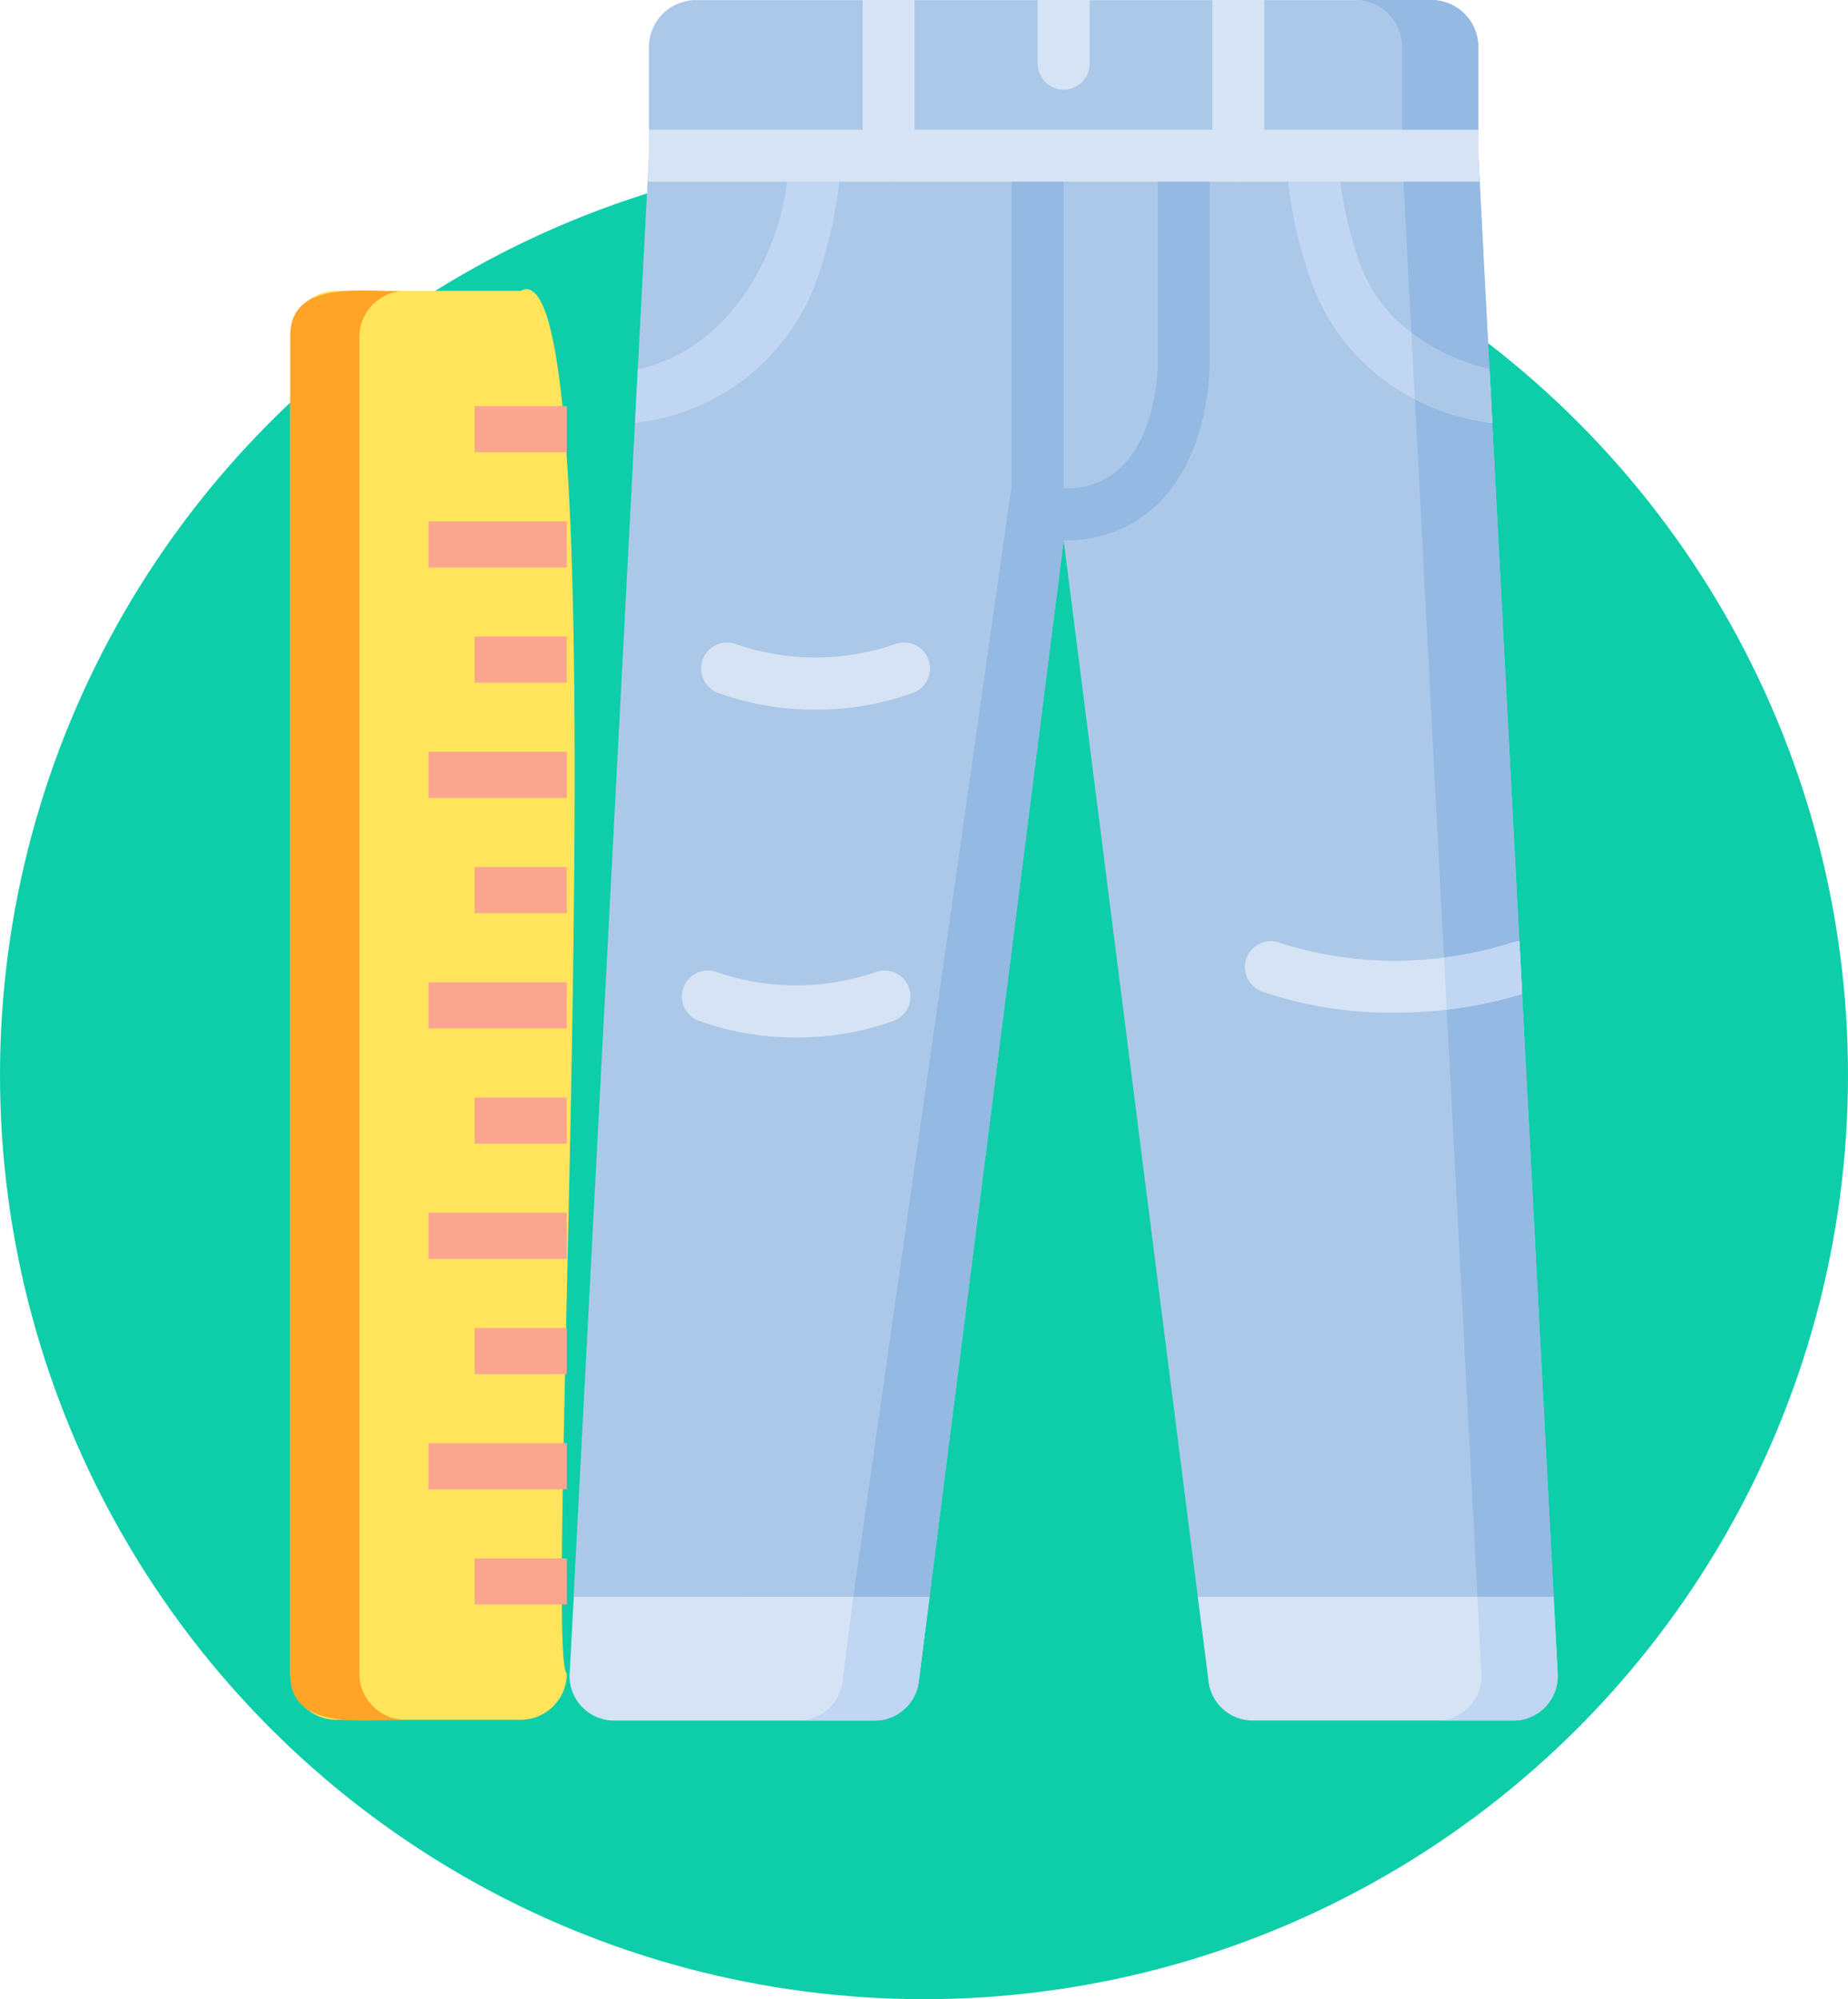 <svg xmlns="http://www.w3.org/2000/svg" width="89.962" height="97.312" viewBox="0 0 89.962 97.312">
  <g id="Grupo_53750" data-name="Grupo 53750" transform="translate(-54.777 -4282.174)">
    <circle id="Elipse_3986" data-name="Elipse 3986" cx="44.981" cy="44.981" r="44.981" transform="translate(54.777 4289.523)" fill="#0dcea9"/>
    <g id="Grupo_53749" data-name="Grupo 53749">
      <g id="Grupo_53746" data-name="Grupo 53746">
        <g id="Grupo_53745" data-name="Grupo 53745">
          <path id="Trazado_100818" data-name="Trazado 100818" d="M113.087,4359.9l-6.53-51.424-1.832,14.431-4.7,36.993-8.762,2.068L82.7,4359.9l2.989-57.143.136-2.61v0l.477-9.126.066-1.265v-5.286a2.291,2.291,0,0,1,2.292-2.292h35.788a2.292,2.292,0,0,1,2.292,2.292v5.287l.066,1.264.476,9.121.137,2.617,1.319,25.234.133,2.564,1.536,29.345-7.9,2.068Z" fill="#acc8e8"/>
          <path id="Trazado_100819" data-name="Trazado 100819" d="M124.453,4282.174h-3.711a2.292,2.292,0,0,1,2.291,2.291v5.288h3.711v-5.288A2.292,2.292,0,0,0,124.453,4282.174Z" fill="#94b9e3"/>
          <path id="Trazado_100820" data-name="Trazado 100820" d="M130.411,4359.9l-3.667-70.146h-3.711L126.7,4359.9l2.175,1.31Z" fill="#94b9e3"/>
          <path id="Trazado_100821" data-name="Trazado 100821" d="M130.606,4363.646a2.162,2.162,0,0,1-2.159,2.275h-12.69a2.164,2.164,0,0,1-2.145-1.889l-.525-4.134h17.324Z" fill="#d5e3f4"/>
          <path id="Trazado_100822" data-name="Trazado 100822" d="M130.606,4363.646a2.162,2.162,0,0,1-2.159,2.275h-3.712a2.164,2.164,0,0,0,2.161-2.275l-.2-3.748h3.711Z" fill="#c0d6f2"/>
          <g id="Grupo_53735" data-name="Grupo 53735">
            <path id="Trazado_100823" data-name="Trazado 100823" d="M93.1,4289.753l-.012,1.264c-.406,3.589-2.832,8.181-7.261,9.128l-.136,2.61a10.585,10.585,0,0,0,8.732-6.646,21.444,21.444,0,0,0,1.312-6.317v-.039Z" fill="#c0d6f2"/>
          </g>
          <g id="Grupo_53736" data-name="Grupo 53736">
            <path id="Trazado_100824" data-name="Trazado 100824" d="M127.286,4300.138a9.676,9.676,0,0,1-3.8-1.771,7.307,7.307,0,0,1-2.414-3.112,18.47,18.47,0,0,1-1.043-4.239l0-1.263h-2.646v.039a21.481,21.481,0,0,0,1.311,6.319,10.329,10.329,0,0,0,4.965,5.5,10.942,10.942,0,0,0,3.769,1.149Z" fill="#c0d6f2"/>
            <path id="Trazado_100825" data-name="Trazado 100825" d="M127.423,4302.755a10.942,10.942,0,0,1-3.769-1.149l-.171-3.239a9.676,9.676,0,0,0,3.8,1.771Z" fill="#acc8e8"/>
          </g>
          <g id="Grupo_53737" data-name="Grupo 53737">
            <path id="Trazado_100826" data-name="Trazado 100826" d="M106.557,4308.474a1.264,1.264,0,0,1,0-2.527,3.836,3.836,0,0,0,2.862-1.095c1.713-1.724,1.719-4.911,1.719-4.943v-9.525a1.264,1.264,0,0,1,2.528,0v9.517c0,.16.011,4.239-2.442,6.721a6.323,6.323,0,0,1-4.661,1.852Z" fill="#94b9e3"/>
          </g>
          <path id="Trazado_100827" data-name="Trazado 100827" d="M105.293,4289.12a1.264,1.264,0,0,0-1.263,1.264v15.386L96.317,4359.9l1.759,1.31,1.952-1.31,4.7-36.993h0l1.706-13.438.126-.992h0v-18.09a1.263,1.263,0,0,0-1.264-1.264Z" fill="#94b9e3"/>
          <g id="Grupo_53738" data-name="Grupo 53738">
            <path id="Trazado_100828" data-name="Trazado 100828" d="M128.875,4330.553a21,21,0,0,1-3.67.767,21.286,21.286,0,0,1-2.515.148,19.425,19.425,0,0,1-6.5-1.039,1.264,1.264,0,0,1,.913-2.358,18.271,18.271,0,0,0,7.969.715,18.515,18.515,0,0,0,3.348-.738,1.191,1.191,0,0,1,.32-.059Z" fill="#d5e3f4"/>
            <path id="Trazado_100829" data-name="Trazado 100829" d="M128.875,4330.553a21,21,0,0,1-3.67.767l-.131-2.534a18.515,18.515,0,0,0,3.348-.738,1.191,1.191,0,0,1,.32-.059Z" fill="#c0d6f2"/>
          </g>
          <g id="Grupo_53739" data-name="Grupo 53739">
            <path id="Trazado_100830" data-name="Trazado 100830" d="M93.584,4332.675a13.853,13.853,0,0,1-4.821-.825,1.264,1.264,0,0,1,.948-2.344,11.881,11.881,0,0,0,7.695-.016,1.264,1.264,0,1,1,.86,2.378A13.756,13.756,0,0,1,93.584,4332.675Z" fill="#d5e3f4"/>
          </g>
          <g id="Grupo_53740" data-name="Grupo 53740">
            <path id="Trazado_100831" data-name="Trazado 100831" d="M94.52,4316.715a13.853,13.853,0,0,1-4.821-.825,1.264,1.264,0,0,1,.948-2.344,11.879,11.879,0,0,0,7.695-.016,1.264,1.264,0,1,1,.86,2.377,13.735,13.735,0,0,1-4.682.808Z" fill="#d5e3f4"/>
          </g>
          <g id="Grupo_53741" data-name="Grupo 53741">
            <path id="Trazado_100832" data-name="Trazado 100832" d="M99.3,4282.174v7.579a1.264,1.264,0,1,1-2.528,0v-7.579Z" fill="#d5e3f4"/>
          </g>
          <g id="Grupo_53742" data-name="Grupo 53742">
            <path id="Trazado_100833" data-name="Trazado 100833" d="M116.324,4282.174v7.579a1.264,1.264,0,1,1-2.528,0v-7.579Z" fill="#d5e3f4"/>
          </g>
          <g id="Grupo_53743" data-name="Grupo 53743">
            <path id="Trazado_100834" data-name="Trazado 100834" d="M126.744,4289.753v-1.263H86.372v1.262l-.066,1.265h40.5Z" fill="#d5e3f4"/>
          </g>
          <g id="Grupo_53744" data-name="Grupo 53744">
            <path id="Trazado_100835" data-name="Trazado 100835" d="M107.821,4282.174v3.1a1.264,1.264,0,1,1-2.528,0v-3.1Z" fill="#d5e3f4"/>
          </g>
          <path id="Trazado_100836" data-name="Trazado 100836" d="M100.028,4359.9l-.526,4.134a2.162,2.162,0,0,1-2.144,1.889H84.668a2.163,2.163,0,0,1-2.16-2.275l.2-3.748Z" fill="#d5e3f4"/>
          <path id="Trazado_100837" data-name="Trazado 100837" d="M100.028,4359.9l-.526,4.134a2.162,2.162,0,0,1-2.144,1.889H93.646a2.162,2.162,0,0,0,2.145-1.889l.526-4.134Z" fill="#c0d6f2"/>
        </g>
      </g>
      <g id="Grupo_53748" data-name="Grupo 53748">
        <path id="Trazado_100838" data-name="Trazado 100838" d="M80.125,4365.887H71.151a2.251,2.251,0,0,1-2.244-2.244v-65.068a2.249,2.249,0,0,1,2.244-2.243h8.974c5.065-2.709,1.018,66.513,2.246,67.311A2.254,2.254,0,0,1,80.125,4365.887Z" fill="#ffe45c"/>
        <path id="Trazado_100839" data-name="Trazado 100839" d="M72.272,4363.643v-65.068a2.251,2.251,0,0,1,2.244-2.243c-1.827.118-5.657-.676-5.609,2.244v65.067c-.052,2.865,3.787,2.192,5.609,2.244A2.253,2.253,0,0,1,72.272,4363.643Z" fill="#ffa426"/>
        <g id="Grupo_53747" data-name="Grupo 53747">
          <path id="Trazado_100840" data-name="Trazado 100840" d="M82.369,4329.987v2.244H75.638v-2.244Z" fill="#faa68e"/>
          <path id="Trazado_100841" data-name="Trazado 100841" d="M82.369,4335.6v2.243H77.882V4335.6Z" fill="#faa68e"/>
          <path id="Trazado_100842" data-name="Trazado 100842" d="M82.369,4341.206v2.244H75.638v-2.244Z" fill="#faa68e"/>
          <path id="Trazado_100843" data-name="Trazado 100843" d="M82.369,4346.815v2.244H77.882v-2.244Z" fill="#faa68e"/>
          <path id="Trazado_100844" data-name="Trazado 100844" d="M82.369,4352.425v2.243H75.638v-2.243Z" fill="#faa68e"/>
          <path id="Trazado_100845" data-name="Trazado 100845" d="M82.369,4358.034v2.243H77.882v-2.243Z" fill="#faa68e"/>
          <path id="Trazado_100846" data-name="Trazado 100846" d="M82.369,4324.378v2.244H77.882v-2.244Z" fill="#faa68e"/>
          <path id="Trazado_100847" data-name="Trazado 100847" d="M82.369,4318.769v2.244H75.638v-2.244Z" fill="#faa68e"/>
          <path id="Trazado_100848" data-name="Trazado 100848" d="M82.369,4313.16v2.243H77.882v-2.243Z" fill="#faa68e"/>
          <path id="Trazado_100849" data-name="Trazado 100849" d="M82.369,4307.55v2.244H75.638v-2.244Z" fill="#faa68e"/>
          <path id="Trazado_100850" data-name="Trazado 100850" d="M82.369,4301.941v2.244H77.882v-2.244Z" fill="#faa68e"/>
        </g>
      </g>
    </g>
  </g>
</svg>
